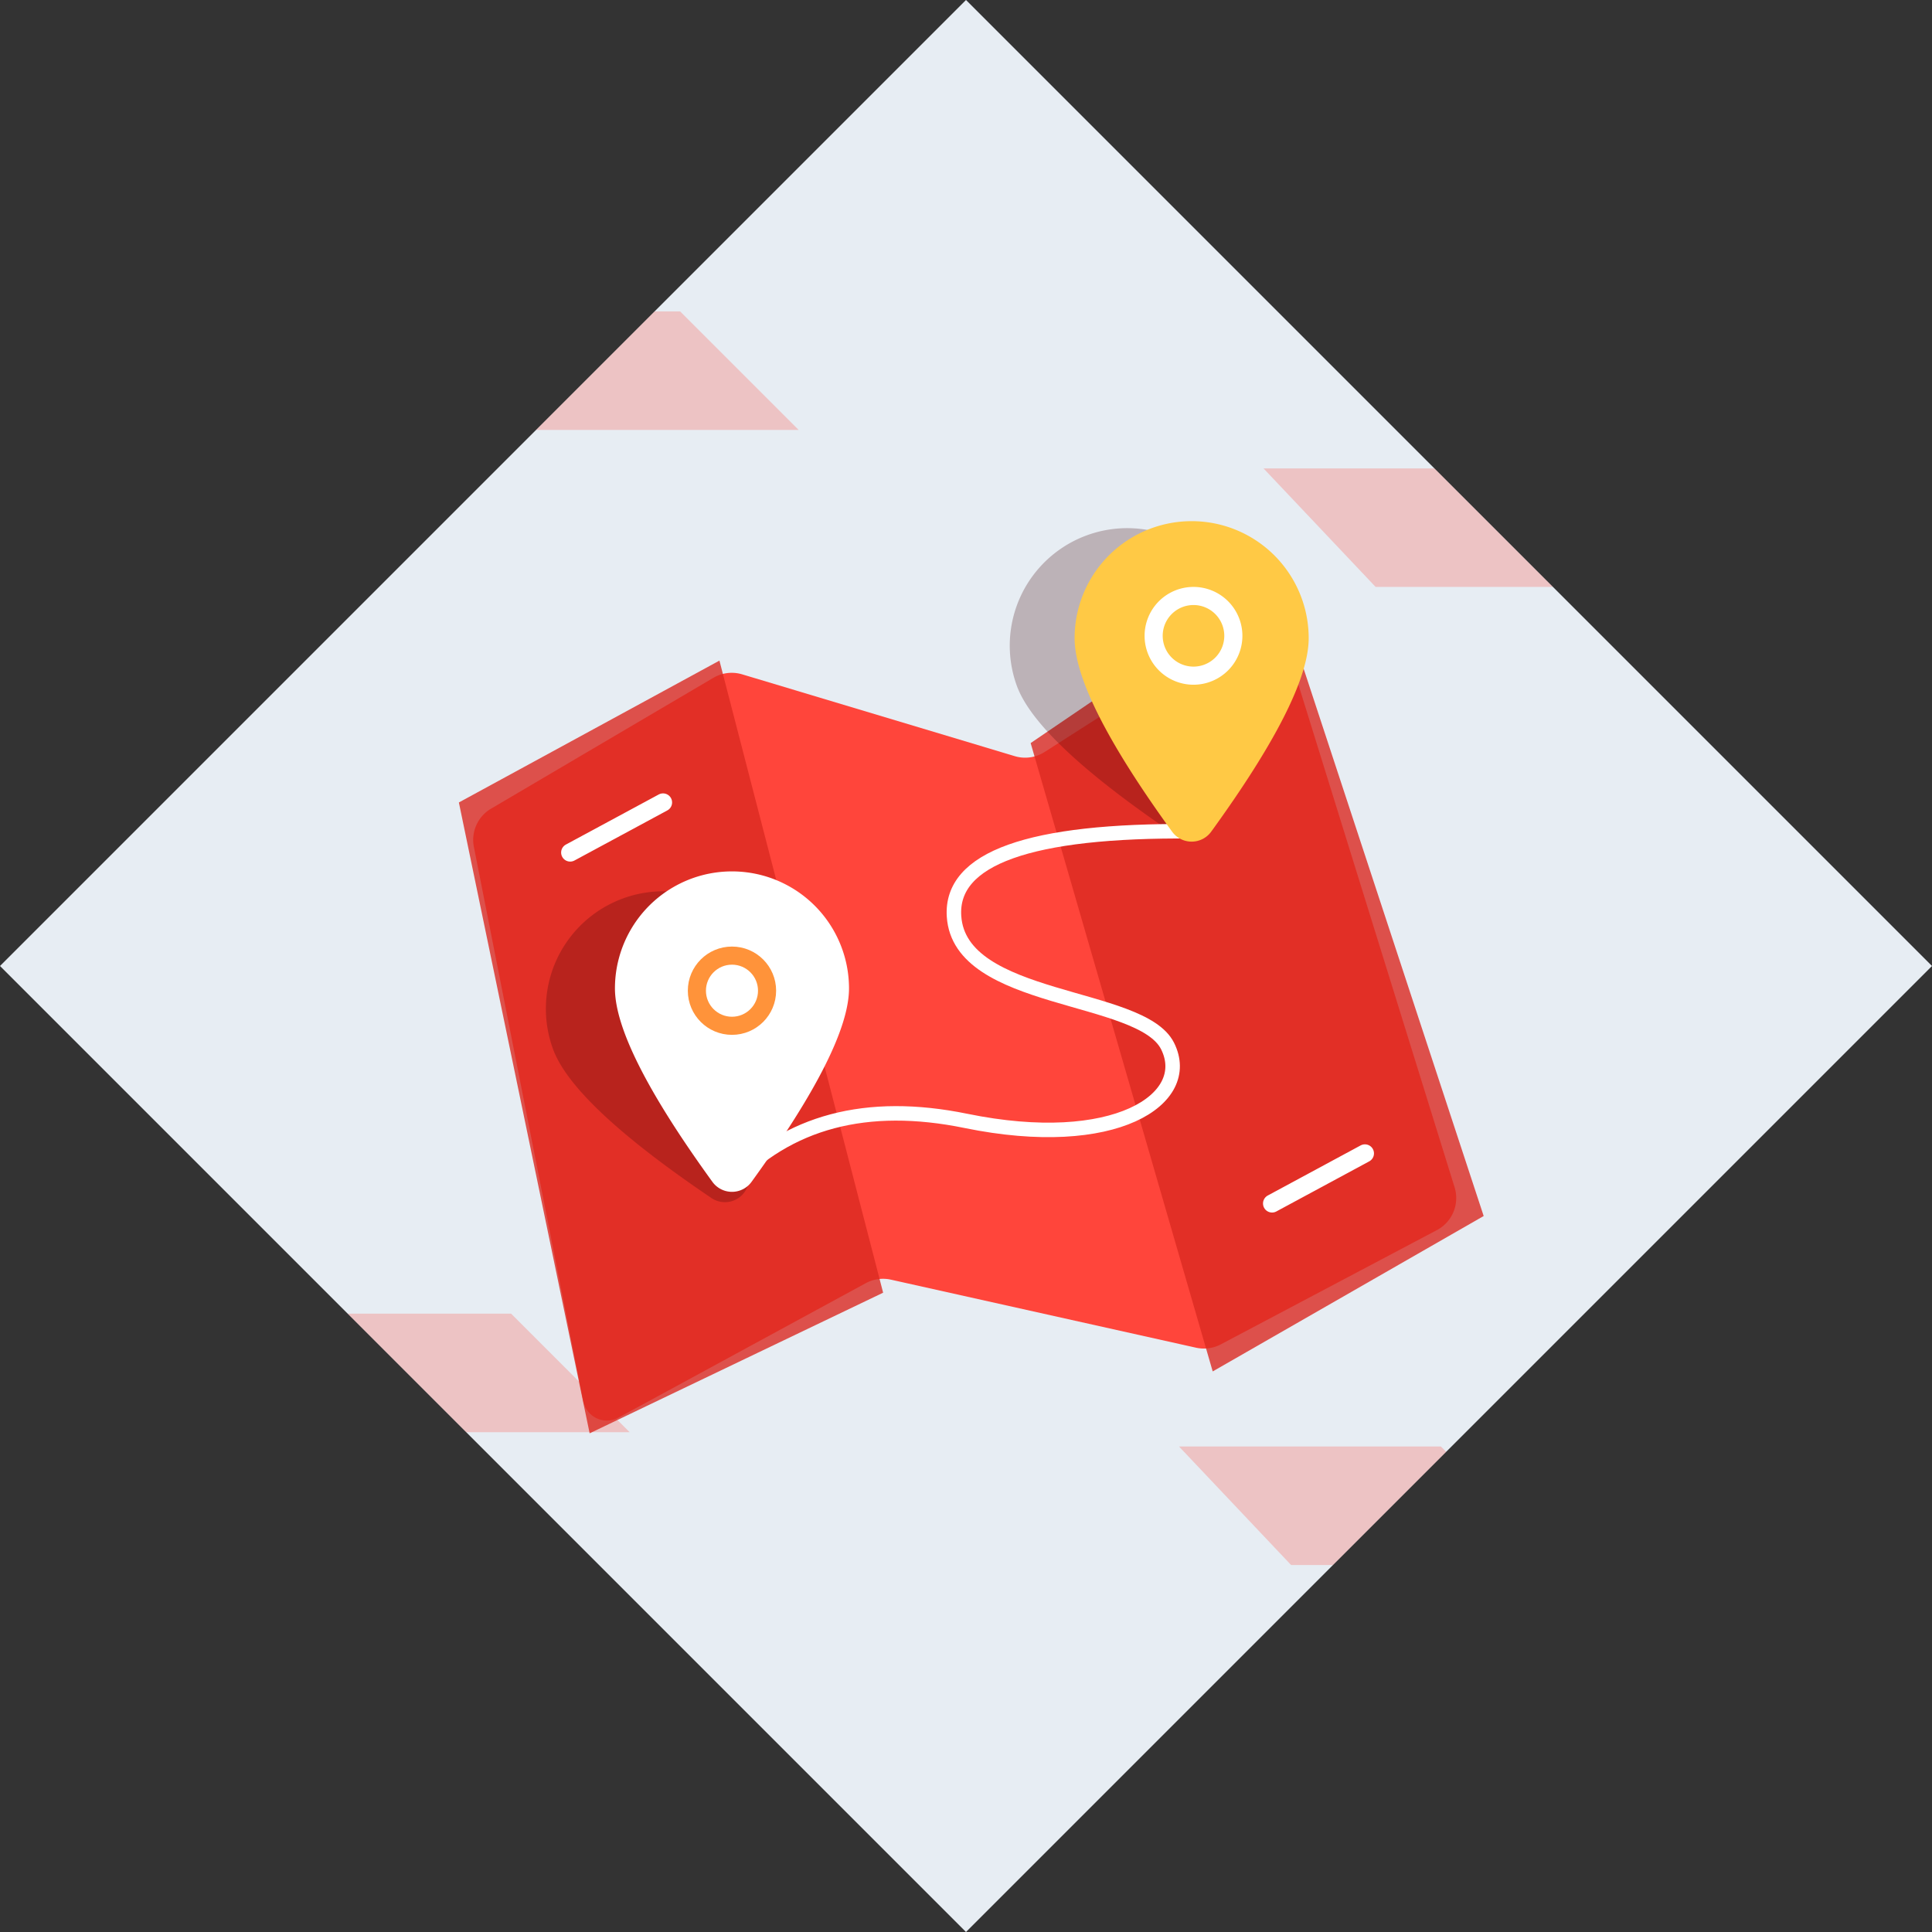 <svg xmlns="http://www.w3.org/2000/svg" xmlns:xlink="http://www.w3.org/1999/xlink" width="160" height="160" viewBox="0 0 160 160">
  <rect x="0" y="0" width="160" height="160" fill="#333333" stroke="none"/>
  <defs>
    <clipPath id="clip-path">
      <path id="Rectangle" d="M80,0l80,80L80,160,0,80Z" fill="#e7edf3"/>
    </clipPath>
  </defs>
  <g id="all_delivery_types" transform="translate(-266 -5073)">
    <g id="Edits" transform="translate(265.306 5072.291)">
      <g id="Rectangle-11" transform="translate(0.694 0.709)">
        <g id="Mask_Group_1" data-name="Mask Group 1" clip-path="url(#clip-path)">
          <path id="Rectangle-2" data-name="Rectangle" d="M80,0l80,80L80,160,0,80Z" fill="#e7edf3"/>
          <path id="Combined-Shape" d="M42.327,108.791l9.816,9.816H29.923l-9.283-9.816Z" transform="translate(0 0)" fill="#ff453b" fill-rule="evenodd" opacity="0.25"/>
          <path id="Combined-Shape-2" data-name="Combined-Shape" d="M56.327,25.791l9.816,9.816H43.923L34.64,25.791Z" transform="translate(0 0)" fill="#ff453b" fill-rule="evenodd" opacity="0.25"/>
          <path id="Combined-Shape-3" data-name="Combined-Shape" d="M126.327,38.791l9.816,9.816H113.923l-9.283-9.816Z" transform="translate(0 0)" fill="#ff453b" fill-rule="evenodd" opacity="0.25"/>
          <path id="Combined-Shape-4" data-name="Combined-Shape" d="M119.327,119.791l9.816,9.816H106.923l-9.283-9.816Z" transform="translate(0 0)" fill="#ff453b" fill-rule="evenodd" opacity="0.25"/>
        </g>
      </g>
    </g>
    <g id="Edits-2" data-name="Edits" transform="translate(281.202 5107.442)">
      <g id="Shipper---May-23---Desktop-Select" transform="translate(-656 -2843)">
        <g id="Group-24" transform="translate(200 2551)">
          <g id="Group-41">
            <g id="Group-12-Copy" transform="translate(380 273)">
              <g id="Group-39" transform="translate(100 26.709)">
                <g id="Group-45" transform="translate(0 0.633)">
                  <g id="Path-8" transform="translate(0 7.508)">
                    <path id="Path-5" d="M1.465,16.679,19.876,5.842a3,3,0,0,1,2.384-.288l22.573,6.775a3,3,0,0,0,2.478-.346L64.081,1.262a2,2,0,0,1,2.987,1.092L81.261,48.035A3,3,0,0,1,79.8,51.577L61.9,61.042a3,3,0,0,1-2.055.276L34.58,55.684a3,3,0,0,0-2.086.293L12.02,67.109A2,2,0,0,1,9.1,65.74L.043,19.845A3,3,0,0,1,1.465,16.679Z" fill="#ff453b"/>
                    <path id="Path_165" data-name="Path 165" d="M20.379,4.416,33.935,56.764,9.63,68.409-1.2,16.164Z" fill="#da2a21" fill-rule="evenodd" opacity="0.8"/>
                    <path id="Oval" d="M18.811,49.066q8.107-11.181,8.107-16.085a9.726,9.726,0,0,0-19.453,0q0,4.9,8.107,16.085h0a2,2,0,0,0,3.238,0Z" transform="matrix(0.94, -0.342, 0.342, 0.94, -11.705, 8.127)" fill="#3f0005" fill-rule="evenodd" opacity="0.25"/>
                    <path id="Path-9" d="M61.229,63.284,46.152,11.246,66.282-2.445,83.67,50.413Z" fill="#da2a21" fill-rule="evenodd" opacity="0.8"/>
                    <path id="Oval-2" data-name="Oval" d="M57.216,19Q65.323,7.821,65.323,2.917a9.726,9.726,0,0,0-19.453,0q0,4.9,8.107,16.085h0a2,2,0,0,0,3.238,0Z" transform="matrix(0.94, -0.342, 0.342, 0.94, 0.893, 19.449)" fill="#3f0005" fill-rule="evenodd" opacity="0.25"/>
                  </g>
                  <path id="Path-6" d="M21.225,55.229q7.245-7.71,19.566-5.186c12.321,2.524,18.9-1.8,16.7-6.2S40.274,40.315,39.806,33.1q-.467-7.214,19.711-7.041" fill="none" stroke="#fff" stroke-linecap="round" stroke-linejoin="round" stroke-width="1.2" fill-rule="evenodd"/>
                  <g id="Group-44" transform="translate(11.725 29.381)">
                    <path id="Oval-3" data-name="Oval" d="M11.311,25.712q8.073-11.135,8.073-16.02A9.692,9.692,0,0,0,0,9.692q0,4.885,8.073,16.02h0a2,2,0,0,0,3.238,0Z" fill="#fff" fill-rule="evenodd"/>
                    <circle id="Oval-4" data-name="Oval" cx="2.906" cy="2.906" r="2.906" transform="translate(6.786 6.975)" stroke-width="1.5" stroke="#ff933a" stroke-linecap="round" stroke-linejoin="round" fill="none"/>
                  </g>
                  <g id="Group-42" transform="translate(49.485)">
                    <g id="Group-46">
                      <path id="Oval-5" data-name="Oval" d="M11.619,26.091q8.074-11.137,8.074-16.022a9.693,9.693,0,0,0-19.386,0q0,4.886,8.074,16.022h0a2,2,0,0,0,3.238,0Z" fill="#ffc945" fill-rule="evenodd"/>
                      <path id="Oval-6" data-name="Oval" d="M10.153,13.172a3.3,3.3,0,1,0-3.3-3.3A3.3,3.3,0,0,0,10.153,13.172Z" fill="none" stroke="#fff" stroke-linecap="round" stroke-linejoin="round" stroke-width="1.5" fill-rule="evenodd"/>
                    </g>
                  </g>
                  <path id="Path-7" d="M8.018,27.819l7.69-4.148" fill="none" stroke="#fff" stroke-linecap="round" stroke-linejoin="round" stroke-width="1.5" fill-rule="evenodd"/>
                  <path id="Path-7-2" data-name="Path-7" d="M66.145,56.883l7.69-4.148" fill="none" stroke="#fff" stroke-linecap="round" stroke-linejoin="round" stroke-width="1.5" fill-rule="evenodd"/>
                </g>
              </g>
            </g>
          </g>
        </g>
      </g>
    </g>
  </g>
</svg>
